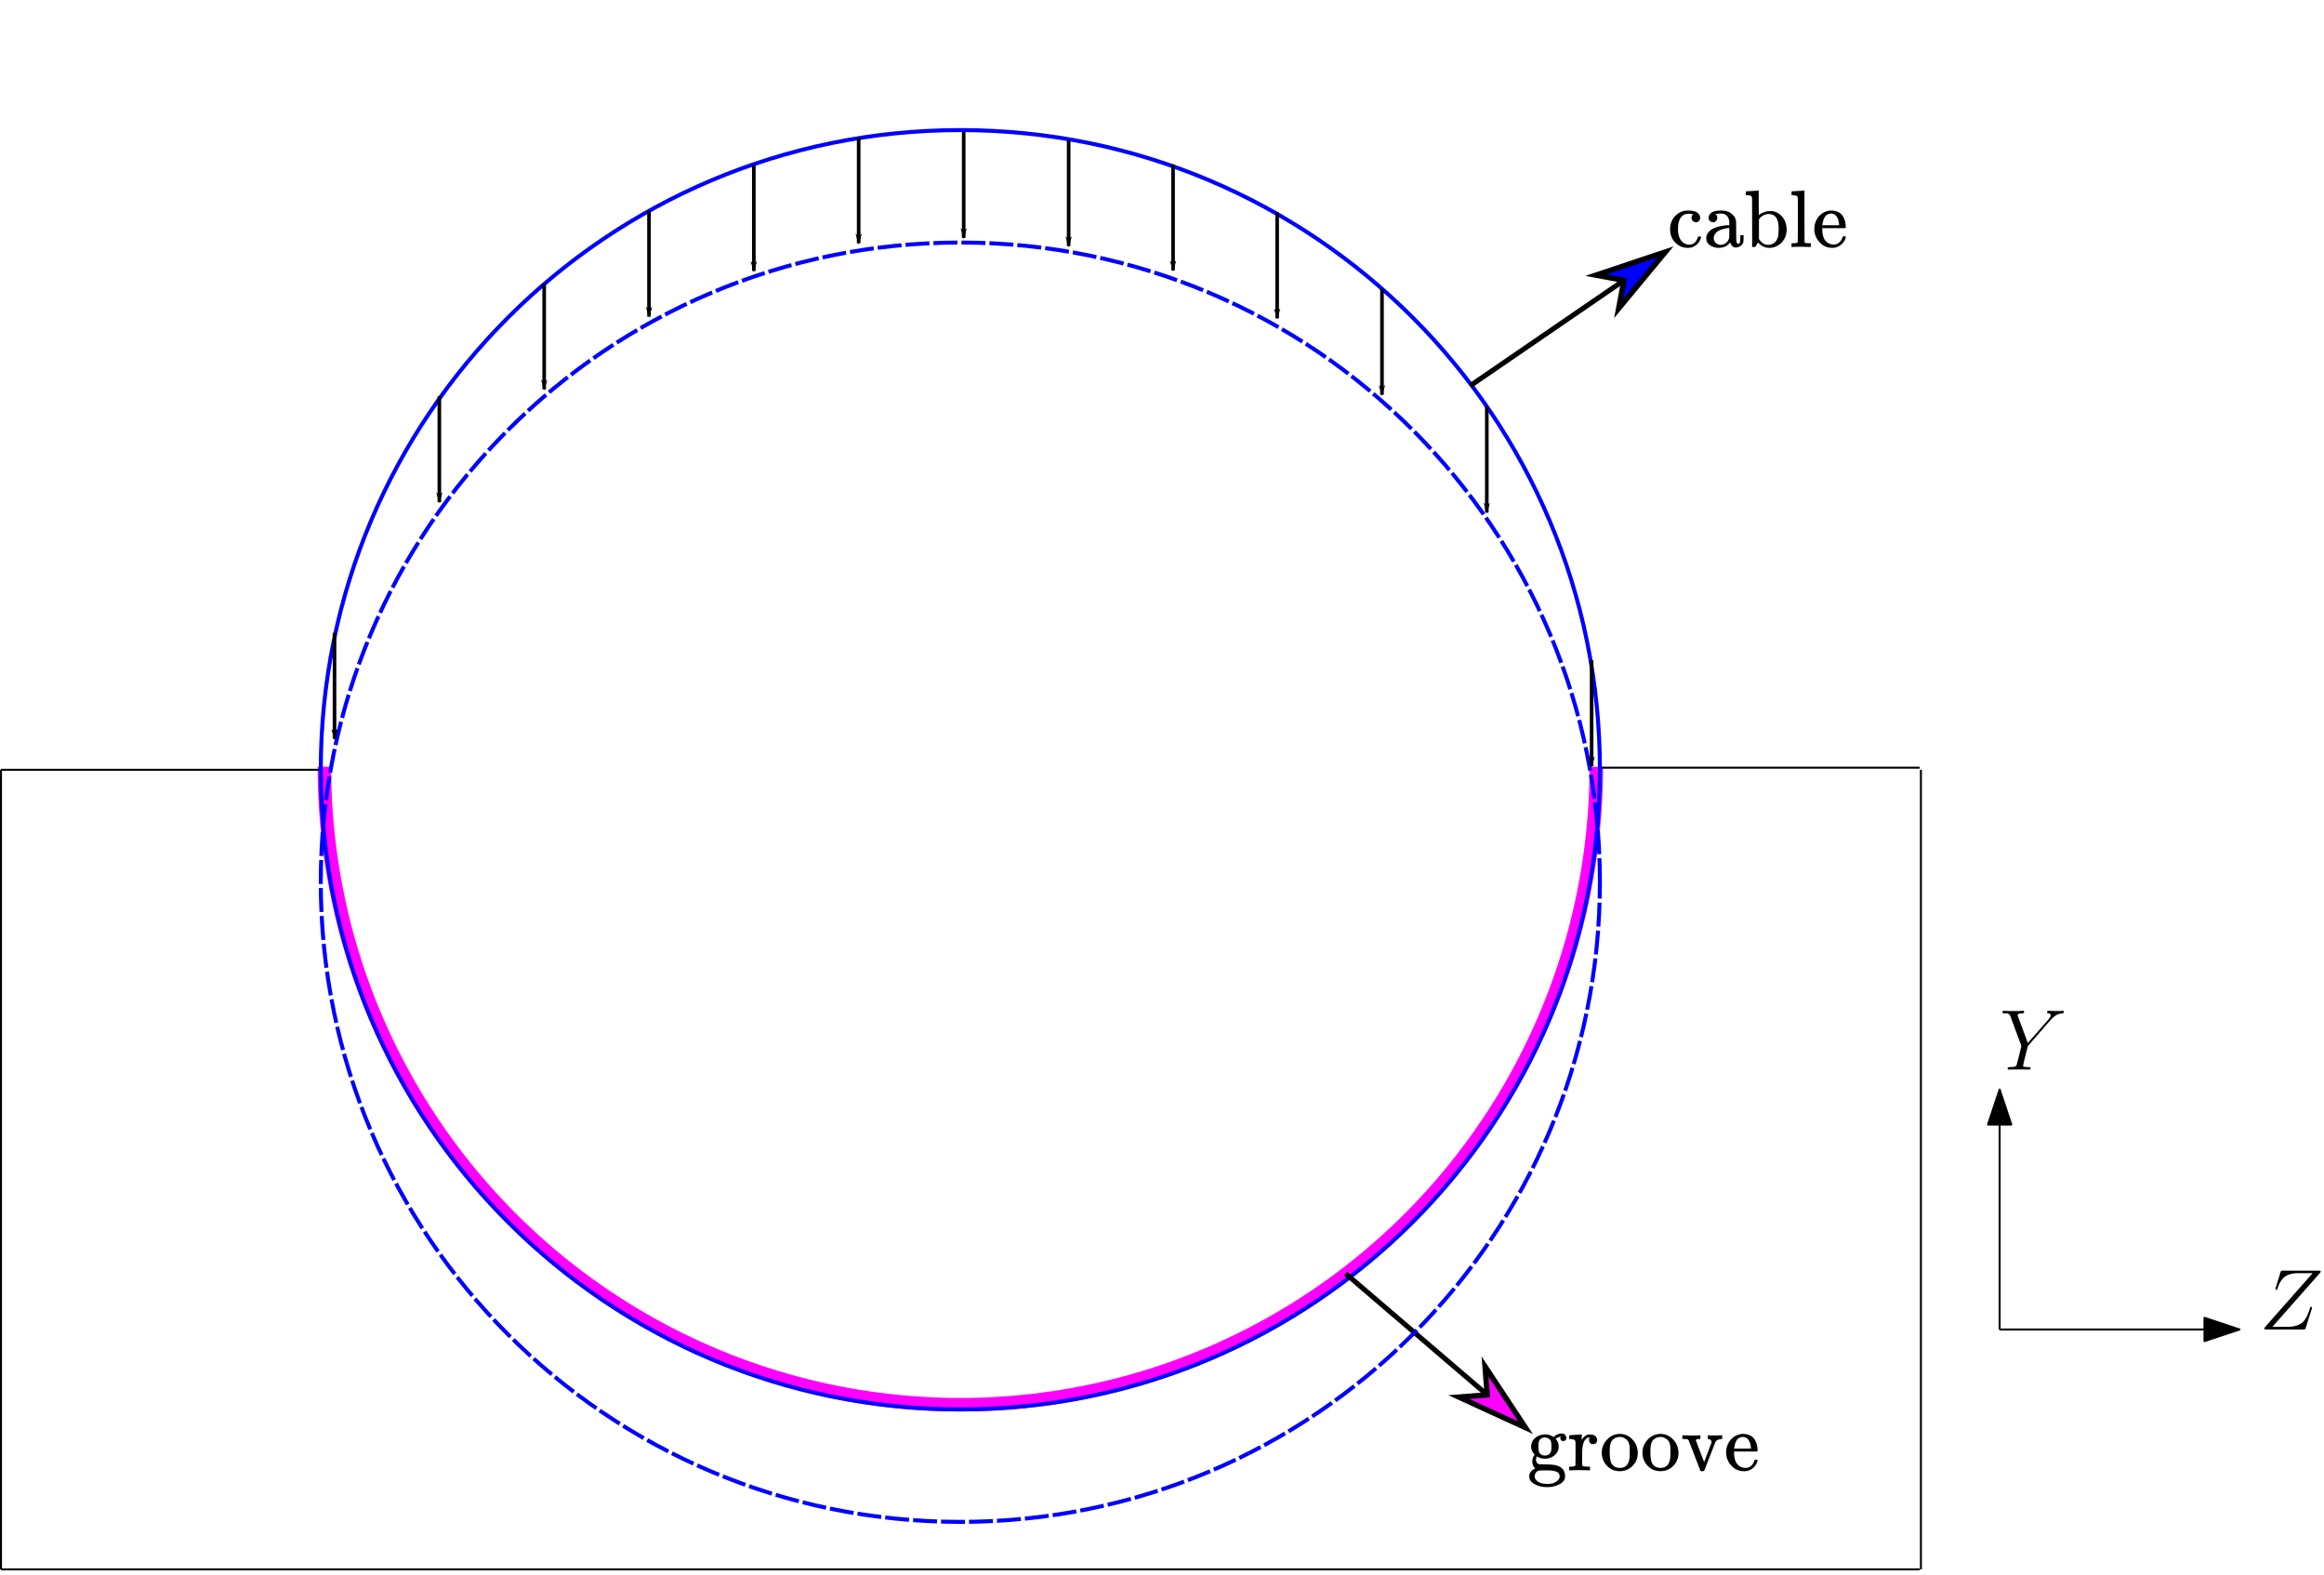 <?xml version="1.0" encoding="UTF-8" standalone="no"?>
<!-- Created with Inkscape (http://www.inkscape.org/) -->

<svg
   xmlns:dc="http://purl.org/dc/elements/1.1/"
   xmlns:cc="http://creativecommons.org/ns#"
   xmlns:rdf="http://www.w3.org/1999/02/22-rdf-syntax-ns#"
   xmlns:svg="http://www.w3.org/2000/svg"
   xmlns="http://www.w3.org/2000/svg"
   xmlns:sodipodi="http://sodipodi.sourceforge.net/DTD/sodipodi-0.dtd"
   xmlns:inkscape="http://www.inkscape.org/namespaces/inkscape"
   version="1.1"
   id="svg2"
   xml:space="preserve"
   width="620"
   height="420"
   viewBox="0 0 620 420"
   sodipodi:docname="abrasion_effect.svg"
   inkscape:version="0.92.4 (5da689c313, 2019-01-14)"><defs
     id="defs6"><marker
       inkscape:stockid="Arrow1Lend"
       orient="auto"
       refY="0.0"
       refX="0.0"
       id="Arrow1Lend"
       style="overflow:visible;"
       inkscape:isstock="true"><path
         id="path1137"
         d="M 0.0,0.0 L 5.0,-5.0 L -12.5,0.0 L 5.0,5.0 L 0.0,0.0 z "
         style="fill-rule:evenodd;stroke:#000000;stroke-width:1pt;stroke-opacity:1;fill:#000000;fill-opacity:1"
         transform="scale(0.8) rotate(180) translate(12.5,0)" /></marker><clipPath
       clipPathUnits="userSpaceOnUse"
       id="clipPath26"><path
         d="M 0,3 V 1620 H 5 V 3 Z"
         id="path24"
         inkscape:connector-curvature="0" /></clipPath><clipPath
       clipPathUnits="userSpaceOnUse"
       id="clipPath36"><path
         d="M 0,3 V 20 H 3845 V 3 Z"
         id="path34"
         inkscape:connector-curvature="0" /></clipPath><clipPath
       clipPathUnits="userSpaceOnUse"
       id="clipPath138"><path
         d="m 3840,3 v 1617 h 10 V 3 Z"
         id="path136"
         inkscape:connector-curvature="0" /></clipPath><marker
       inkscape:stockid="Arrow1Lend"
       orient="auto"
       refY="0"
       refX="0"
       id="Arrow1Lend-3"
       style="overflow:visible"
       inkscape:isstock="true"><path
         inkscape:connector-curvature="0"
         id="path1137-7"
         d="M 0,0 5,-5 -12.5,0 5,5 Z"
         style="fill:#000000;fill-opacity:1;fill-rule:evenodd;stroke:#000000;stroke-width:1pt;stroke-opacity:1"
         transform="matrix(-0.8,0,0,-0.8,-10,0)" /></marker><marker
       inkscape:stockid="Arrow1Lend"
       orient="auto"
       refY="0"
       refX="0"
       id="Arrow1Lend-3-1"
       style="overflow:visible"
       inkscape:isstock="true"><path
         inkscape:connector-curvature="0"
         id="path1137-7-7"
         d="M 0,0 5,-5 -12.5,0 5,5 Z"
         style="fill:#000000;fill-opacity:1;fill-rule:evenodd;stroke:#000000;stroke-width:1pt;stroke-opacity:1"
         transform="matrix(-0.8,0,0,-0.8,-10,0)" /></marker><marker
       inkscape:stockid="Arrow1Lend"
       orient="auto"
       refY="0"
       refX="0"
       id="Arrow1Lend-3-1-8"
       style="overflow:visible"
       inkscape:isstock="true"><path
         inkscape:connector-curvature="0"
         id="path1137-7-7-7"
         d="M 0,0 5,-5 -12.5,0 5,5 Z"
         style="fill:#000000;fill-opacity:1;fill-rule:evenodd;stroke:#000000;stroke-width:1pt;stroke-opacity:1"
         transform="matrix(-0.8,0,0,-0.8,-10,0)" /></marker><marker
       inkscape:stockid="Arrow1Lend"
       orient="auto"
       refY="0"
       refX="0"
       id="Arrow1Lend-3-1-8-2"
       style="overflow:visible"
       inkscape:isstock="true"><path
         inkscape:connector-curvature="0"
         id="path1137-7-7-7-0"
         d="M 0,0 5,-5 -12.5,0 5,5 Z"
         style="fill:#000000;fill-opacity:1;fill-rule:evenodd;stroke:#000000;stroke-width:1pt;stroke-opacity:1"
         transform="matrix(-0.8,0,0,-0.8,-10,0)" /></marker><marker
       inkscape:stockid="Arrow1Lend"
       orient="auto"
       refY="0"
       refX="0"
       id="Arrow1Lend-3-1-8-2-4"
       style="overflow:visible"
       inkscape:isstock="true"><path
         inkscape:connector-curvature="0"
         id="path1137-7-7-7-0-6"
         d="M 0,0 5,-5 -12.5,0 5,5 Z"
         style="fill:#000000;fill-opacity:1;fill-rule:evenodd;stroke:#000000;stroke-width:1pt;stroke-opacity:1"
         transform="matrix(-0.8,0,0,-0.8,-10,0)" /></marker><marker
       inkscape:stockid="Arrow1Lend"
       orient="auto"
       refY="0"
       refX="0"
       id="Arrow1Lend-3-1-8-2-4-1"
       style="overflow:visible"
       inkscape:isstock="true"><path
         inkscape:connector-curvature="0"
         id="path1137-7-7-7-0-6-6"
         d="M 0,0 5,-5 -12.5,0 5,5 Z"
         style="fill:#000000;fill-opacity:1;fill-rule:evenodd;stroke:#000000;stroke-width:1pt;stroke-opacity:1"
         transform="matrix(-0.8,0,0,-0.8,-10,0)" /></marker><marker
       inkscape:stockid="Arrow1Lend"
       orient="auto"
       refY="0"
       refX="0"
       id="Arrow1Lend-3-1-8-2-4-1-2"
       style="overflow:visible"
       inkscape:isstock="true"><path
         inkscape:connector-curvature="0"
         id="path1137-7-7-7-0-6-6-5"
         d="M 0,0 5,-5 -12.5,0 5,5 Z"
         style="fill:#000000;fill-opacity:1;fill-rule:evenodd;stroke:#000000;stroke-width:1pt;stroke-opacity:1"
         transform="matrix(-0.8,0,0,-0.8,-10,0)" /></marker><marker
       inkscape:stockid="Arrow1Lend"
       orient="auto"
       refY="0"
       refX="0"
       id="Arrow1Lend-3-7"
       style="overflow:visible"
       inkscape:isstock="true"><path
         inkscape:connector-curvature="0"
         id="path1137-7-79"
         d="M 0,0 5,-5 -12.5,0 5,5 Z"
         style="fill:#000000;fill-opacity:1;fill-rule:evenodd;stroke:#000000;stroke-width:1pt;stroke-opacity:1"
         transform="matrix(-0.8,0,0,-0.8,-10,0)" /></marker><marker
       inkscape:stockid="Arrow1Lend"
       orient="auto"
       refY="0"
       refX="0"
       id="Arrow1Lend-3-7-7"
       style="overflow:visible"
       inkscape:isstock="true"><path
         inkscape:connector-curvature="0"
         id="path1137-7-79-1"
         d="M 0,0 5,-5 -12.5,0 5,5 Z"
         style="fill:#000000;fill-opacity:1;fill-rule:evenodd;stroke:#000000;stroke-width:1pt;stroke-opacity:1"
         transform="matrix(-0.8,0,0,-0.8,-10,0)" /></marker><marker
       inkscape:stockid="Arrow1Lend"
       orient="auto"
       refY="0"
       refX="0"
       id="Arrow1Lend-3-7-7-3"
       style="overflow:visible"
       inkscape:isstock="true"><path
         inkscape:connector-curvature="0"
         id="path1137-7-79-1-9"
         d="M 0,0 5,-5 -12.5,0 5,5 Z"
         style="fill:#000000;fill-opacity:1;fill-rule:evenodd;stroke:#000000;stroke-width:1pt;stroke-opacity:1"
         transform="matrix(-0.8,0,0,-0.8,-10,0)" /></marker><marker
       inkscape:stockid="Arrow1Lend"
       orient="auto"
       refY="0"
       refX="0"
       id="Arrow1Lend-3-7-7-3-9"
       style="overflow:visible"
       inkscape:isstock="true"><path
         inkscape:connector-curvature="0"
         id="path1137-7-79-1-9-1"
         d="M 0,0 5,-5 -12.5,0 5,5 Z"
         style="fill:#000000;fill-opacity:1;fill-rule:evenodd;stroke:#000000;stroke-width:1pt;stroke-opacity:1"
         transform="matrix(-0.8,0,0,-0.8,-10,0)" /></marker><marker
       inkscape:stockid="Arrow1Lend"
       orient="auto"
       refY="0"
       refX="0"
       id="Arrow1Lend-3-7-7-3-9-5"
       style="overflow:visible"
       inkscape:isstock="true"><path
         inkscape:connector-curvature="0"
         id="path1137-7-79-1-9-1-3"
         d="M 0,0 5,-5 -12.5,0 5,5 Z"
         style="fill:#000000;fill-opacity:1;fill-rule:evenodd;stroke:#000000;stroke-width:1pt;stroke-opacity:1"
         transform="matrix(-0.8,0,0,-0.8,-10,0)" /></marker></defs><sodipodi:namedview
     pagecolor="#ffffff"
     bordercolor="#666666"
     borderopacity="1"
     objecttolerance="10"
     gridtolerance="10"
     guidetolerance="10"
     inkscape:pageopacity="0"
     inkscape:pageshadow="2"
     inkscape:window-width="2560"
     inkscape:window-height="1377"
     id="namedview4"
     showgrid="false"
     inkscape:zoom="1.5893067"
     inkscape:cx="336.16447"
     inkscape:cy="232.42004"
     inkscape:window-x="1912"
     inkscape:window-y="-8"
     inkscape:window-maximized="1"
     inkscape:current-layer="g12" /><g
     id="g10"
     inkscape:groupmode="layer"
     inkscape:label="ink_ext_XXXXXX"
     transform="matrix(1.333,0,0,-1.333,0,420)"><g
       id="g12"
       transform="scale(0.1)"><path
         d="m 3194.73,1616.48 c 0,-456.05 -242.58,-877.5 -636.37,-1105.5 -393.79,-228.05 -878.95,-228.05 -1272.73,0 -393.79,228 -636.368,649.45 -636.368,1105.5"
         style="fill:none;stroke:#ff00ff;stroke-width:26.993;stroke-linecap:butt;stroke-linejoin:miter;stroke-miterlimit:4;stroke-dasharray:none;stroke-opacity:1"
         id="path14"
         inkscape:connector-curvature="0" /><path
         d="m 3201.99,1610.47 c 0,-706.919 -573.08,-1280.001 -1280,-1280.001 -706.91,0 -1280.002,573.082 -1280.002,1280.001"
         style="fill:none;stroke:#000000;stroke-width:4;stroke-linecap:butt;stroke-linejoin:round;stroke-miterlimit:10;stroke-dasharray:none;stroke-opacity:1"
         id="path16"
         inkscape:connector-curvature="0" /><path
         d="m 3201.99,1614.65 h 640"
         style="fill:none;stroke:#000000;stroke-width:4;stroke-linecap:butt;stroke-linejoin:round;stroke-miterlimit:10;stroke-dasharray:none;stroke-opacity:1"
         id="path18"
         inkscape:connector-curvature="0" /><g
         id="g20"><g
           id="g22"
           clip-path="url(#clipPath26)"><path
             d="M 1.988,1610.47 V 10.469"
             style="fill:none;stroke:#000000;stroke-width:4;stroke-linecap:butt;stroke-linejoin:round;stroke-miterlimit:10;stroke-dasharray:none;stroke-opacity:1"
             id="path28"
             inkscape:connector-curvature="0" /></g></g><g
         id="g30"><g
           id="g32"
           clip-path="url(#clipPath36)"><path
             d="m 1.988,10.469 c 1344.032,0 1728.012,0 2160.002,0 431.99,0 911.99,0 1680,0"
             style="fill:none;stroke:#000000;stroke-width:4;stroke-linecap:butt;stroke-linejoin:round;stroke-miterlimit:10;stroke-dasharray:none;stroke-opacity:1"
             id="path38"
             inkscape:connector-curvature="0" /></g></g><path
         d="M 641.988,1610.47 H 1.988"
         style="fill:none;stroke:#000000;stroke-width:4;stroke-linecap:butt;stroke-linejoin:round;stroke-miterlimit:10;stroke-dasharray:none;stroke-opacity:1"
         id="path76"
         inkscape:connector-curvature="0" /><path
         d="m 3201.99,1610.47 c 0,706.95 -573.08,1280 -1280,1280 -706.91,0 -1280.002,-573.05 -1280.002,-1280 0,-706.919 573.092,-1280.001 1280.002,-1280.001 706.92,0 1280,573.082 1280,1280.001"
         style="fill:none;stroke:#0000ff;stroke-width:8;stroke-linecap:butt;stroke-linejoin:round;stroke-miterlimit:10;stroke-dasharray:none;stroke-opacity:1"
         id="path78"
         inkscape:connector-curvature="0" /><path
         d="m 1925.74,42.07 c 133.36,27.5 262.66,71.95 384.81,132.192"
         style="fill:none;stroke:#ffffff;stroke-width:8;stroke-linecap:butt;stroke-linejoin:round;stroke-miterlimit:10;stroke-dasharray:none;stroke-opacity:1"
         id="path104"
         inkscape:connector-curvature="0" /><path
         d="m 1922.03,42.031 c -133.36,27.5 -262.65,71.949 -384.8,132.188"
         style="fill:none;stroke:#ffffff;stroke-width:8;stroke-linecap:butt;stroke-linejoin:round;stroke-miterlimit:10;stroke-dasharray:none;stroke-opacity:1"
         id="path106"
         inkscape:connector-curvature="0" /><path
         d="m 1914.61,34.262 h 14.879 V 49.77 H 1914.61 Z"
         style="fill:#ffffff;fill-opacity:1;fill-rule:evenodd;stroke:none"
         id="path114"
         inkscape:connector-curvature="0" /><path
         d="m 4001.99,490.469 h 480"
         style="fill:none;stroke:#000000;stroke-width:4;stroke-linecap:butt;stroke-linejoin:round;stroke-miterlimit:10;stroke-dasharray:none;stroke-opacity:1"
         id="path116"
         inkscape:connector-curvature="0" /><path
         d="m 4481.99,490.469 -70,23.32 v -46.598 z"
         style="fill:#000000;fill-opacity:1;fill-rule:evenodd;stroke:none"
         id="path118"
         inkscape:connector-curvature="0" /><path
         d="m 4481.99,490.469 -70,23.32 v -46.598 z"
         style="fill:none;stroke:#000000;stroke-width:4;stroke-linecap:butt;stroke-linejoin:round;stroke-miterlimit:10;stroke-dasharray:none;stroke-opacity:1"
         id="path120"
         inkscape:connector-curvature="0" /><path
         d="m 4001.99,490.469 v 480"
         style="fill:none;stroke:#000000;stroke-width:4;stroke-linecap:butt;stroke-linejoin:round;stroke-miterlimit:10;stroke-dasharray:none;stroke-opacity:1"
         id="path122"
         inkscape:connector-curvature="0" /><path
         d="m 4001.99,970.469 -23.32,-70 h 46.64 z"
         style="fill:#000000;fill-opacity:1;fill-rule:evenodd;stroke:none"
         id="path124"
         inkscape:connector-curvature="0" /><path
         d="m 4001.99,970.469 -23.32,-70 h 46.64 z"
         style="fill:none;stroke:#000000;stroke-width:4;stroke-linecap:butt;stroke-linejoin:round;stroke-miterlimit:10;stroke-dasharray:none;stroke-opacity:1"
         id="path126"
         inkscape:connector-curvature="0" /><path
         d="m 4642.46,602.809 c 1.09,1.101 2.03,2.191 2.03,3.91 0,1.25 -0.31,1.402 -4.22,1.402 h -71.09 c -3.91,0 -4.06,-0.152 -5.16,-3.281 l -9.53,-31.09 c -0.47,-1.719 -0.47,-2.031 -0.47,-2.34 0,-0.629 0.47,-1.719 1.72,-1.719 1.41,0 1.72,0.618 2.35,2.969 6.4,18.59 14.84,30.461 42.03,30.461 h 28.28 L 4534.02,496.25 c -1.56,-1.879 -2.18,-2.5 -2.18,-4.379 0,-1.402 0.78,-1.402 4.06,-1.402 h 73.59 c 3.91,0 4.06,0.152 5.16,3.281 l 12.03,37.969 c 0.16,0.621 0.47,1.871 0.47,2.5 0,0.781 -0.63,1.722 -1.72,1.722 -1.41,0 -1.56,-0.16 -2.81,-4.531 -7.35,-22.191 -14.85,-35.629 -44.85,-35.629 h -29.84 z"
         style="fill:#000000;fill-opacity:1;fill-rule:nonzero;stroke:none"
         id="path128"
         inkscape:connector-curvature="0" /><path
         d="m 4103.24,1108.91 3.91,4.06 c 7.65,7.65 14.06,9.53 20,10.15 1.87,0.16 3.44,0.32 3.44,3.29 0,1.71 -1.72,1.71 -2.04,1.71 -2.03,0 -4.37,-0.46 -6.4,-0.46 h -7.03 c -5,0 -10.32,0.46 -15.16,0.46 -1.25,0 -3.12,0 -3.12,-3.28 0,-1.56 1.71,-1.72 2.34,-1.72 5.16,-0.31 5.16,-2.96 5.16,-4.06 0,-1.87 -1.41,-4.37 -4.85,-8.44 l -41.09,-46.87 -19.38,52.34 c -1.09,2.35 -1.09,2.66 -1.09,2.97 0,3.75 7.19,4.06 9.22,4.06 2.03,0 3.9,0 3.9,3.13 0,1.87 -1.56,1.87 -2.5,1.87 -2.96,0 -6.4,-0.46 -9.37,-0.46 h -19.06 c -3.13,0 -6.41,0.46 -9.38,0.46 -1.25,0 -3.12,0 -3.12,-3.28 0,-1.72 1.56,-1.72 4.22,-1.72 8.43,0 10,-1.56 11.56,-5.62 l 21.25,-57.34 c 0.15,-0.47 0.78,-2.35 0.78,-2.82 0,-0.62 -8.44,-34.53 -9.06,-36.25 -1.25,-4.53 -2.97,-5.47 -14.07,-5.62 -2.96,0 -4.37,0 -4.37,-3.28 0,-1.72 2.03,-1.72 2.5,-1.72 3.12,0 6.72,0.31 10,0.31 h 20.31 c 3.13,0 6.72,-0.31 9.85,-0.31 1.09,0 3.28,0 3.28,3.12 0,1.88 -1.25,1.88 -4.22,1.88 -10.63,0 -10.63,1.25 -10.63,3.12 0,1.25 1.41,6.72 2.19,10.16 l 6.25,24.84 c 0.94,3.6 0.94,3.91 2.5,5.63 z"
         style="fill:#000000;fill-opacity:1;fill-rule:nonzero;stroke:none"
         id="path130"
         inkscape:connector-curvature="0" /><g
         id="g132"><g
           id="g134"
           clip-path="url(#clipPath138)"><path
             d="M 3844.45,1610.47 V 10.469"
             style="fill:none;stroke:#000000;stroke-width:4;stroke-linecap:butt;stroke-linejoin:round;stroke-miterlimit:10;stroke-dasharray:none;stroke-opacity:1"
             id="path140"
             inkscape:connector-curvature="0" /></g></g><path
         d="m 1928.2,42.07 c 133.36,27.5 262.66,71.95 384.81,132.192"
         style="fill:none;stroke:#ffffff;stroke-width:8;stroke-linecap:butt;stroke-linejoin:round;stroke-miterlimit:10;stroke-dasharray:none;stroke-opacity:1"
         id="path218"
         inkscape:connector-curvature="0" /><path
         d="m 1924.49,42.031 c -133.36,27.5 -262.65,71.949 -384.8,132.188"
         style="fill:none;stroke:#ffffff;stroke-width:8;stroke-linecap:butt;stroke-linejoin:round;stroke-miterlimit:10;stroke-dasharray:none;stroke-opacity:1"
         id="path220"
         inkscape:connector-curvature="0" /><path
         d="m 1917.03,34.262 h 14.918 v 15.508 h -14.918 z"
         style="fill:#ffffff;fill-opacity:1;fill-rule:evenodd;stroke:none"
         id="path230"
         inkscape:connector-curvature="0" /><path
         d="M 2693.13,602.23 C 3052.97,294.102 3052.97,294.102 3052.97,294.102"
         style="fill:#ff00ff;fill-opacity:1;fill-rule:nonzero;stroke:none"
         id="path232"
         inkscape:connector-curvature="0" /><path
         d="M 2693.13,602.23 C 3052.97,294.102 3052.97,294.102 3052.97,294.102"
         style="fill:none;stroke:#000000;stroke-width:10.071;stroke-linecap:butt;stroke-linejoin:miter;stroke-miterlimit:4;stroke-dasharray:none;stroke-opacity:1"
         id="path234"
         inkscape:connector-curvature="0" /><path
         d="m 2976.48,359.609 -56.79,-4.41 133.28,-61.097 -80.9,122.308 z"
         style="fill:#ff00ff;fill-opacity:1;fill-rule:evenodd;stroke:none"
         id="path236"
         inkscape:connector-curvature="0" /><path
         d="m 2976.48,359.609 -56.79,-4.41 133.28,-61.097 -80.9,122.308 z"
         style="fill:none;stroke:#000000;stroke-width:10.742;stroke-linecap:butt;stroke-linejoin:miter;stroke-miterlimit:4;stroke-dasharray:none;stroke-opacity:1"
         id="path238"
         inkscape:connector-curvature="0" /><path
         d="m 2942.38,2378.83 c 390.75,267.85 390.75,267.85 390.75,267.85"
         style="fill:#0000ff;fill-opacity:1;fill-rule:nonzero;stroke:none"
         id="path240"
         inkscape:connector-curvature="0" /><path
         d="m 2942.38,2378.83 c 390.75,267.85 390.75,267.85 390.75,267.85"
         style="fill:none;stroke:#000000;stroke-width:10.071;stroke-linecap:butt;stroke-linejoin:miter;stroke-miterlimit:4;stroke-dasharray:none;stroke-opacity:1"
         id="path242"
         inkscape:connector-curvature="0" /><path
         d="m 3250.04,2589.73 -10.43,-56.02 93.52,112.97 -139.07,-46.48 z"
         style="fill:#0000ff;fill-opacity:1;fill-rule:evenodd;stroke:none"
         id="path244"
         inkscape:connector-curvature="0" /><path
         d="m 3250.04,2589.73 -10.43,-56.02 93.52,112.97 -139.07,-46.48 z"
         style="fill:none;stroke:#000000;stroke-width:10.742;stroke-linecap:butt;stroke-linejoin:miter;stroke-miterlimit:4;stroke-dasharray:none;stroke-opacity:1"
         id="path246"
         inkscape:connector-curvature="0" /><path
         d="m 3109.38,275.16 c 4.76,4.762 10.19,7.18 16.28,7.18 3.25,0 5.59,-1.051 7,-3.121 1.4,-2.028 2.14,-4.098 2.14,-6.168 0,-1.531 -0.5,-2.891 -1.48,-4.071 -0.98,-1.21 -2.46,-1.789 -4.41,-1.789 -3.56,0 -5.59,1.598 -6.02,4.879 -0.19,1.52 -0.04,2.66 0.51,3.399 0,0.121 0.04,0.269 0.15,0.511 v 0.149 c -3.04,-0.309 -5.93,-1.52 -8.63,-3.59 -0.86,-0.551 -1.33,-0.898 -1.33,-1.129 0,-0.121 0.24,-0.39 0.67,-0.82 0.43,-0.43 0.94,-1.059 1.48,-1.961 0.55,-0.859 1.14,-1.828 1.8,-2.93 0.62,-1.09 1.13,-2.5 1.44,-4.219 0.32,-1.75 0.55,-3.55 0.67,-5.39 0,-6.719 -2.66,-12.418 -8.01,-17.11 -5.31,-4.64 -11.87,-7.031 -19.69,-7.14 -5.43,0 -10.82,1.519 -16.13,4.57 -1.21,-1.961 -1.8,-4.031 -1.8,-6.211 0,-3.789 1.41,-6.609 4.22,-8.48 0.98,-0.629 1.92,-0.981 2.78,-0.981 0.89,0 4.8,-0.117 11.75,-0.308 9.11,-0.121 14.96,-0.43 17.58,-0.981 6.64,-0.969 11.84,-3.199 15.63,-6.679 4.25,-4.25 6.36,-9.571 6.36,-15.969 0,-7.27 -4.21,-12.852 -12.69,-16.762 -6.52,-3.398 -14.22,-5.078 -23.13,-5.078 -9.02,0 -16.79,1.68 -23.32,5.078 -8.47,3.793 -12.69,9.223 -12.69,16.293 0,3.898 1.13,7.148 3.4,9.758 2.3,2.621 4.57,4.422 6.87,5.39 l 1.8,0.981 c -3.95,3.359 -5.9,7.891 -5.9,13.668 0,5.121 1.6,9.73 4.73,13.832 -4.77,4.809 -7.15,10.16 -7.15,16.129 0,6.84 2.69,12.621 8.12,17.269 5.43,4.692 12.03,7.071 19.73,7.192 5.55,0 10.7,-1.41 15.47,-4.262 z m -4.89,-10.75 c -0.54,3.051 -1.95,5.43 -4.26,7.149 -2.26,1.761 -5.07,2.66 -8.43,2.781 -3.17,0 -5.9,-0.86 -8.17,-2.578 -2.26,-1.762 -3.67,-4.223 -4.22,-7.352 -0.35,-1.828 -0.5,-4.609 -0.5,-8.32 0,-4.758 0.39,-8.32 1.13,-10.578 0.78,-2.274 2.42,-4.18 4.88,-5.711 1.88,-1.09 4.18,-1.641 7.03,-1.641 2.39,0 4.46,0.391 6.18,1.18 1.75,0.742 3,1.711 3.75,2.93 0.78,1.171 1.36,2.261 1.79,3.242 0.43,0.968 0.71,1.789 0.82,2.457 0.31,1.722 0.47,4.453 0.47,8.121 0,3.711 -0.16,6.492 -0.47,8.32 z m 16.96,-68.078 c 0,2.688 -0.79,4.918 -2.31,6.68 -1.52,1.718 -3.75,2.968 -6.68,3.75 -2.93,0.738 -5.58,1.25 -7.97,1.437 -2.38,0.242 -5.31,0.321 -8.79,0.321 h -4.41 c -7.27,0 -11.6,-0.321 -13.05,-0.981 -2.15,-0.98 -3.83,-2.5 -5.04,-4.527 -1.17,-2.071 -1.83,-4.262 -1.95,-6.532 0,-1.089 0.31,-2.339 0.98,-3.75 0.66,-1.398 1.79,-3.039 3.43,-4.878 1.61,-1.832 4.22,-3.364 7.82,-4.571 3.59,-1.211 7.93,-1.832 13.04,-1.949 7.46,0 13.52,1.52 18.05,4.566 4.57,3.051 6.88,6.524 6.88,10.434 z"
         style="fill:#000000;fill-opacity:1;fill-rule:nonzero;stroke:none"
         id="path248"
         inkscape:connector-curvature="0" /><path
         d="m 3143.09,216.02 h 2.3 c 4.22,0 6.76,0.781 7.66,2.3 v 1.289 c 0,0.981 0,2.231 0,3.75 0,1.52 0.04,3.2 0.15,5.039 0.12,1.832 0.12,3.981 0,6.372 -0.11,2.378 -0.11,4.64 0,6.832 0,3.359 0,6.949 0,10.738 0,3.832 0,7.031 0,9.609 l -0.15,3.75 c -0.35,2.071 -1.1,3.442 -2.31,4.071 -1.17,0.66 -3.63,1.171 -7.3,1.48 h -2.93 V 275 c 0,2.5 0.08,3.75 0.31,3.75 l 1.64,0.16 c 1.06,0.11 2.58,0.231 4.53,0.309 1.96,0.121 3.91,0.23 5.86,0.351 1.76,0.078 3.67,0.2 5.7,0.309 2.08,0.121 3.68,0.281 4.73,0.512 1.1,0.199 1.68,0.23 1.8,0.16 h 0.51 v -11.25 c 4.21,7.379 9.49,11.09 15.78,11.09 h 0.97 c 4.89,0 8.48,-1.211 10.79,-3.59 2.26,-2.391 3.39,-4.891 3.39,-7.5 0,-2.27 -0.7,-4.219 -2.11,-5.86 -1.4,-1.64 -3.47,-2.461 -6.21,-2.461 -2.69,0 -4.72,0.891 -6.01,2.61 -1.29,1.719 -1.99,3.601 -2.11,5.551 0,0.98 0.12,1.839 0.31,2.621 0.24,0.738 0.51,1.398 0.82,1.949 0.31,0.508 0.51,0.777 0.51,0.777 -0.24,0.242 -1.49,0 -3.75,-0.617 -1.76,-0.902 -3.05,-1.68 -3.91,-2.461 -5.11,-4.89 -7.65,-14.609 -7.65,-29.14 v -8.641 c 0,-1.399 0,-2.891 0,-4.41 0,-1.52 0,-2.93 0,-4.219 0,-1.328 0.04,-2.418 0.15,-3.281 0.12,-0.86 0.12,-1.68 0,-2.418 v -0.821 c 0.12,-0.242 0.28,-0.429 0.47,-0.671 0.24,-0.188 0.51,-0.387 0.82,-0.469 0.31,-0.11 0.59,-0.27 0.82,-0.5 0.24,-0.199 0.59,-0.32 1.13,-0.32 0.55,0 0.94,-0.071 1.14,-0.149 0.23,-0.121 0.7,-0.199 1.48,-0.199 0.74,0 1.25,0 1.45,0 0.23,0 0.78,-0.043 1.64,-0.152 0.86,-0.079 1.4,-0.079 1.64,0 h 5.04 v -7.5 h -1.45 c -1.95,0.351 -8.86,0.5 -20.7,0.5 -11.17,0 -17.27,-0.149 -18.24,-0.5 h -1.29 v 7.5 z"
         style="fill:#000000;fill-opacity:1;fill-rule:nonzero;stroke:none"
         id="path250"
         inkscape:connector-curvature="0" /><path
         d="m 3205.66,243.398 c 0,10.313 3.52,19.223 10.59,26.723 7.03,7.5 15.59,11.289 25.55,11.399 9.8,0 18.2,-3.711 25.27,-11.09 7.07,-7.379 10.63,-16.328 10.74,-26.879 0,-10.313 -3.47,-18.981 -10.43,-26.051 -6.95,-7.07 -15.47,-10.59 -25.58,-10.59 -10.51,0 -19.14,3.641 -25.9,10.899 -6.72,7.273 -10.16,15.82 -10.24,25.589 z m 36.14,-29.957 c 13.28,0 19.88,8.829 19.88,26.52 v 9.301 c 0,2.379 -0.04,4.449 -0.16,6.168 -0.11,1.761 -0.47,3.832 -1.13,6.211 -0.66,2.379 -1.52,4.339 -2.62,5.859 -1.09,1.52 -2.77,3.051 -5.04,4.57 -2.3,1.52 -4.96,2.621 -8,3.239 -0.51,0.121 -1.41,0.16 -2.58,0.16 -3.28,0 -6.37,-0.629 -9.3,-1.949 -4.65,-2.391 -7.69,-5.711 -9.1,-9.93 -1.45,-4.219 -2.15,-9.219 -2.15,-15 v -3.238 c 0,-10.43 1.06,-17.77 3.13,-21.993 3.47,-6.64 9.14,-9.918 17.07,-9.918 z"
         style="fill:#000000;fill-opacity:1;fill-rule:nonzero;stroke:none"
         id="path252"
         inkscape:connector-curvature="0" /><path
         d="m 3287.11,243.398 c 0,10.313 3.52,19.223 10.59,26.723 7.07,7.5 15.58,11.289 25.58,11.399 9.77,0 18.17,-3.711 25.24,-11.09 7.07,-7.379 10.62,-16.328 10.74,-26.879 0,-10.313 -3.48,-18.981 -10.43,-26.051 -6.95,-7.07 -15.47,-10.59 -25.55,-10.59 -10.55,0 -19.18,3.641 -25.94,10.899 -6.71,7.273 -10.11,15.82 -10.23,25.589 z m 36.17,-29.957 c 13.24,0 19.85,8.829 19.85,26.52 v 9.301 c 0,2.379 -0.04,4.449 -0.16,6.168 -0.12,1.761 -0.47,3.832 -1.13,6.211 -0.67,2.379 -1.53,4.339 -2.62,5.859 -1.09,1.52 -2.77,3.051 -5.04,4.57 -2.27,1.52 -4.96,2.621 -7.97,3.239 -0.55,0.121 -1.44,0.16 -2.62,0.16 -3.24,0 -6.36,-0.629 -9.29,-1.949 -4.65,-2.391 -7.7,-5.711 -9.1,-9.93 -1.41,-4.219 -2.15,-9.219 -2.15,-15 v -3.238 c 0,-10.43 1.05,-17.77 3.12,-21.993 3.48,-6.64 9.18,-9.918 17.11,-9.918 z"
         style="fill:#000000;fill-opacity:1;fill-rule:nonzero;stroke:none"
         id="path254"
         inkscape:connector-curvature="0" /><path
         d="m 3419.06,278.75 c 0.63,-0.23 5.2,-0.309 13.67,-0.309 6.18,0 10.59,0.079 13.21,0.309 h 0.82 v -7.5 h -1.8 c -6.29,-0.43 -10.31,-2.621 -12.07,-6.52 -0.19,-0.429 -3.87,-9.808 -10.9,-28.171 -7.07,-18.36 -10.74,-27.809 -11.09,-28.36 -0.55,-0.969 -1.88,-1.437 -4.06,-1.437 -2.07,0 -3.36,0.468 -3.91,1.437 -15.2,39.223 -22.85,59.102 -22.97,59.61 -0.55,1.531 -1.41,2.461 -2.62,2.781 -1.17,0.351 -3.32,0.539 -6.36,0.66 h -3.91 v 7.5 h 0.98 l 1.33,-0.16 c 0.85,0 1.95,0 3.24,0 1.33,0 2.73,0 4.26,0 1.52,0 2.85,-0.07 4.06,-0.149 1.17,-0.121 2.15,-0.203 2.93,-0.203 10.31,0 16.29,0.203 17.93,0.512 h 1.29 v -7.5 h -2.27 c -4.26,-0.121 -6.52,-0.941 -6.87,-2.461 0,-0.43 2.77,-7.809 8.32,-22.148 l 8.32,-21.481 14.8,38.942 v 1.289 c 0,1.519 -0.55,2.769 -1.6,3.75 -1.09,0.98 -2.07,1.558 -2.93,1.8 -0.9,0.188 -1.64,0.309 -2.31,0.309 h -0.66 v 7.5 z"
         style="fill:#000000;fill-opacity:1;fill-rule:nonzero;stroke:none"
         id="path256"
         inkscape:connector-curvature="0" /><path
         d="m 3454.57,244.059 c 0,5.941 1.09,11.371 3.24,16.293 2.19,4.878 4.89,8.828 8.17,11.878 3.24,3.04 6.75,5.309 10.58,6.829 3.79,1.531 7.39,2.351 10.74,2.461 5.75,0 10.71,-0.969 14.85,-2.93 4.1,-1.949 7.26,-4.68 9.41,-8.16 2.19,-3.481 3.71,-6.95 4.57,-10.43 0.86,-3.48 1.37,-7.301 1.49,-11.559 0,-0.742 -0.39,-1.531 -1.14,-2.269 h -45.97 v -2.461 c 0,-16.051 5.47,-25.82 16.33,-29.301 2.14,-0.66 4.53,-0.969 7.14,-0.969 4.57,0 8.48,1.719 11.72,5.188 1.88,1.84 3.32,4.141 4.42,6.84 l 1.64,3.902 c 0.31,0.359 1.17,0.508 2.58,0.508 h 0.5 c 1.84,0 2.78,-0.539 2.78,-1.641 0,-0.429 -0.16,-1.129 -0.51,-2.109 -2.07,-5.969 -5.47,-10.699 -10.27,-14.18 -4.77,-3.469 -10.12,-5.187 -16.1,-5.187 -10.35,0 -18.9,3.75 -25.74,11.207 -6.84,7.5 -10.31,16.211 -10.43,26.09 z m 49.69,9.261 c -1.21,13.91 -6.37,21.289 -15.47,22.149 h -0.35 c -0.86,0 -1.72,-0.039 -2.62,-0.16 -0.86,-0.11 -2.19,-0.539 -4.06,-1.289 -1.84,-0.782 -3.4,-1.911 -4.73,-3.43 -1.29,-1.531 -2.54,-3.75 -3.75,-6.68 -1.17,-2.93 -2.03,-6.488 -2.58,-10.75 v -1.129 h 33.56 z"
         style="fill:#000000;fill-opacity:1;fill-rule:nonzero;stroke:none"
         id="path258"
         inkscape:connector-curvature="0" /><path
         d="m 3397.19,2706.25 c 0,0 -1.17,0 -3.44,0 -2.27,0 -4.22,0.82 -5.86,2.46 -1.64,1.6 -2.5,3.67 -2.62,6.17 0,2.5 0.82,4.57 2.46,6.17 0.55,0.55 0.82,0.9 0.82,1.02 0,0.08 -0.54,0.2 -1.64,0.31 -2.81,0.43 -5.46,0.67 -7.96,0.67 -5.36,0 -9.69,-1.76 -13.05,-5.24 -5.12,-5.11 -7.66,-13.63 -7.66,-25.58 0,-8.91 1.68,-15.9 5.04,-21.02 4.45,-6.6 10.43,-9.92 17.93,-9.92 4.45,0 8.05,1.41 10.74,4.26 2.74,2.81 4.69,6.17 5.86,10.07 0.24,0.86 0.51,1.41 0.82,1.65 0.35,0.19 1.21,0.31 2.62,0.31 h 2.27 c 0.66,-0.67 0.97,-1.13 0.97,-1.45 0,-0.47 -0.19,-1.33 -0.62,-2.61 -0.43,-1.33 -1.33,-3.09 -2.62,-5.4 -1.29,-2.26 -2.89,-4.33 -4.73,-6.17 -1.83,-1.83 -4.45,-3.55 -7.81,-5.04 -3.36,-1.52 -7.11,-2.22 -11.25,-2.14 -9.33,0 -17.46,3.47 -24.41,10.43 -6.96,6.95 -10.51,15.7 -10.59,26.25 0,11.28 3.52,20.46 10.59,27.5 7.03,7.07 15.23,10.58 24.57,10.58 9.33,0 15.86,-1.44 19.57,-4.37 3.67,-2.93 5.51,-6.41 5.51,-10.43 0,-2.5 -0.9,-4.53 -2.74,-6.02 z"
         style="fill:#000000;fill-opacity:1;fill-rule:nonzero;stroke:none"
         id="path260"
         inkscape:connector-curvature="0" /><path
         d="m 3431.56,2706.25 c 0,0 -1.21,0 -3.59,0 -2.38,0 -4.42,0.82 -6.02,2.46 -1.64,1.6 -2.46,3.71 -2.46,6.33 0,3.83 1.84,7.19 5.55,10.12 3.67,2.93 10.23,4.37 19.69,4.37 7.93,0 14.33,-1.72 19.22,-5.19 4.88,-3.48 8.16,-7.62 9.8,-12.39 0.51,-1.52 0.78,-3.2 0.78,-5.04 0,-1.87 0.08,-8.08 0.2,-18.75 v -11.4 c 0,-5.2 0.27,-8.79 0.78,-10.74 0.54,-1.96 1.72,-2.93 3.44,-2.93 1.64,0 2.73,0.86 3.24,2.61 0.54,1.72 0.82,4.61 0.82,8.64 v 5.86 h 6.52 v -6.37 c -0.12,-4.34 -0.27,-6.88 -0.47,-7.66 -0.97,-3.24 -2.89,-5.82 -5.7,-7.65 -2.85,-1.84 -5.82,-2.82 -8.98,-2.93 -3.13,-0.12 -5.71,0.86 -7.66,2.93 -1.95,2.07 -3.24,4.33 -3.91,6.83 v 0.67 l -0.31,-0.47 c -0.23,-0.35 -0.51,-0.67 -0.82,-0.98 -0.31,-0.35 -0.74,-0.82 -1.29,-1.48 -0.55,-0.67 -1.21,-1.25 -1.95,-1.8 -0.78,-0.55 -1.6,-1.17 -2.46,-1.95 -0.86,-0.75 -1.84,-1.37 -2.93,-1.8 -1.1,-0.43 -2.27,-0.86 -3.6,-1.29 -1.29,-0.43 -2.69,-0.78 -4.22,-0.98 -1.52,-0.23 -3.2,-0.39 -5.03,-0.5 -6.53,0 -12.39,1.68 -17.62,5.07 -5.2,3.36 -7.81,8.09 -7.81,14.14 0,2.31 0.39,4.46 1.13,6.53 0.78,2.07 2.23,4.29 4.41,6.68 2.15,2.38 4.77,4.41 7.82,6.01 3.04,1.64 7.26,3.17 12.69,4.57 5.43,1.41 11.41,2.23 17.93,2.46 h 2.27 v 3.56 c 0,3.71 -0.32,6.41 -0.98,8.16 -2.38,7.7 -7.66,11.57 -15.78,11.57 -1.96,0 -3.79,-0.04 -5.55,-0.16 -1.72,-0.12 -3.08,-0.31 -4.06,-0.66 -0.98,-0.32 -1.41,-0.47 -1.33,-0.47 2.42,-1.64 3.59,-4.03 3.59,-7.19 0,-2.7 -0.86,-4.84 -2.61,-6.33 z m -1.79,-32.42 c 0,-3.36 1.28,-6.33 3.9,-8.95 2.58,-2.61 5.78,-3.98 9.61,-4.06 4.1,0 7.77,1.25 10.9,3.75 3.16,2.46 5.27,5.74 6.37,9.77 0.19,0.74 0.39,4.33 0.47,10.74 0,6.29 -0.04,9.45 -0.16,9.45 -0.86,0 -1.99,-0.08 -3.4,-0.16 -1.44,-0.11 -3.87,-0.62 -7.34,-1.48 -3.48,-0.86 -6.64,-1.95 -9.46,-3.24 -2.81,-1.33 -5.31,-3.32 -7.5,-6.06 -2.14,-2.69 -3.32,-5.97 -3.39,-9.76 z"
         style="fill:#000000;fill-opacity:1;fill-rule:nonzero;stroke:none"
         id="path262"
         inkscape:connector-curvature="0" /><path
         d="m 3540.66,2654.77 c -7.89,0 -15.46,3.59 -22.61,10.78 l -1.64,-2.97 c -0.2,-0.31 -0.47,-0.78 -0.82,-1.45 -0.32,-0.66 -0.63,-1.25 -0.98,-1.79 -0.31,-0.55 -0.55,-0.94 -0.63,-1.14 l -0.82,-1.48 -3.28,-0.16 h -3.24 v 48.56 c 0,32.69 -0.04,49.25 -0.16,49.68 -0.35,2.07 -1.09,3.4 -2.3,4.07 -1.17,0.66 -3.63,1.13 -7.3,1.44 h -2.93 v 3.75 c 0,2.5 0.07,3.75 0.31,3.75 l 1.64,0.16 c 1.05,0.12 2.65,0.23 4.73,0.35 2.03,0.12 4.06,0.2 6.01,0.31 1.84,0.12 3.87,0.24 6.02,0.32 2.18,0.11 3.82,0.27 4.88,0.5 1.09,0.24 1.68,0.28 1.8,0.16 h 0.5 V 2745 c 0,-16.48 0.04,-24.73 0.16,-24.73 l 0.47,0.47 c 0.35,0.31 0.82,0.71 1.48,1.13 0.67,0.43 1.45,0.98 2.43,1.65 0.97,0.66 2.14,1.21 3.43,1.64 1.29,0.43 2.74,0.97 4.22,1.6 1.52,0.66 3.28,1.09 5.24,1.33 1.95,0.19 3.94,0.39 6.01,0.46 8.48,0 15.98,-3.39 22.5,-10.23 6.49,-6.87 9.81,-15.7 9.92,-26.56 0,-10.98 -3.47,-19.89 -10.43,-26.72 -6.95,-6.84 -15.15,-10.27 -24.61,-10.27 z m -20.35,17.77 c 0,-0.12 0.28,-0.55 0.82,-1.33 0.55,-0.74 1.02,-1.33 1.49,-1.76 0.43,-0.47 0.97,-1.09 1.6,-1.95 0.66,-0.9 1.33,-1.52 1.95,-1.95 0.67,-0.47 1.49,-1.06 2.46,-1.8 0.98,-0.78 1.92,-1.25 2.78,-1.48 0.86,-0.2 1.99,-0.55 3.39,-0.98 1.41,-0.43 2.74,-0.59 3.91,-0.47 3.83,0 7.5,1.05 11.09,3.24 3.6,2.19 6.25,5.82 7.97,10.9 1.33,3.83 1.96,9.18 1.96,16.13 0,8.17 -0.63,14.18 -1.96,18.09 -2.93,8.91 -8.98,13.36 -18.24,13.36 -3.24,0 -6.56,-0.82 -9.92,-2.46 -3.36,-1.6 -6.13,-3.95 -8.32,-6.99 l -0.98,-1.29 z"
         style="fill:#000000;fill-opacity:1;fill-rule:nonzero;stroke:none"
         id="path264"
         inkscape:connector-curvature="0" /><path
         d="m 3588.09,2664.06 h 2.26 c 4.26,0 6.8,0.74 7.66,2.27 v 1.33 c 0,0.97 0,2.22 0,3.75 0,1.52 0,3.28 0,5.35 0,2.07 0.08,4.41 0.15,7.03 0.12,2.58 0.12,5.31 0,8.12 -0.07,2.82 -0.07,5.82 0,8.95 0.12,3.16 0.12,6.25 0,9.3 0,4.02 0,8.24 0,12.69 0,4.45 0,8.56 0,12.23 0,3.71 0,6.95 0,9.76 0,2.86 -0.03,5.24 -0.15,7.19 -0.08,1.95 -0.08,2.85 0,2.77 -0.31,2.07 -1.1,3.4 -2.27,4.07 -1.21,0.66 -3.63,1.13 -7.34,1.44 h -2.93 v 3.75 c 0,2.5 0.12,3.75 0.35,3.75 l 1.6,0.16 c 1.1,0.12 2.66,0.23 4.73,0.35 2.07,0.12 4.06,0.2 6.01,0.31 1.88,0.12 3.87,0.24 6.06,0.32 2.15,0.11 3.79,0.27 4.88,0.5 1.1,0.24 1.68,0.28 1.8,0.16 h 0.47 v -51.29 c 0,-34.45 0.08,-51.76 0.15,-51.99 0.47,-0.86 1.1,-1.45 1.96,-1.76 2.3,-0.35 4.96,-0.51 8,-0.51 h 2.58 v -7.5 h -1.29 l -3.75,0.16 c -2.5,0.12 -5.15,0.19 -7.97,0.19 -2.81,0 -4.88,0.04 -6.21,0.16 -1.29,0.08 -3.36,0.08 -6.17,0 -2.81,-0.12 -5.54,-0.23 -8.16,-0.35 l -3.71,-0.16 h -1.33 v 7.5 z"
         style="fill:#000000;fill-opacity:1;fill-rule:nonzero;stroke:none"
         id="path266"
         inkscape:connector-curvature="0" /><path
         d="m 3631.09,2692.07 c 0,5.98 1.1,11.41 3.25,16.29 2.18,4.88 4.88,8.87 8.16,11.91 3.24,3.01 6.76,5.32 10.59,6.84 3.79,1.52 7.38,2.34 10.74,2.42 5.74,0 10.7,-0.98 14.8,-2.93 4.14,-1.95 7.31,-4.65 9.46,-8.12 2.18,-3.48 3.71,-6.96 4.57,-10.43 0.86,-3.48 1.36,-7.35 1.48,-11.57 0,-0.78 -0.39,-1.52 -1.17,-2.3 h -45.94 v -2.42 c 0,-16.1 5.43,-25.86 16.29,-29.34 2.19,-0.62 4.57,-0.97 7.19,-0.97 4.57,0 8.47,1.75 11.72,5.23 1.83,1.84 3.32,4.1 4.41,6.84 l 1.6,3.9 c 0.35,0.31 1.21,0.47 2.62,0.47 h 0.51 c 1.83,0 2.77,-0.51 2.77,-1.6 0,-0.43 -0.19,-1.13 -0.51,-2.11 -2.07,-5.98 -5.47,-10.7 -10.27,-14.18 -4.77,-3.48 -10.16,-5.23 -16.09,-5.23 -10.36,0 -18.91,3.75 -25.75,11.25 -6.83,7.5 -10.31,16.17 -10.43,26.05 z m 49.69,9.3 c -1.21,13.9 -6.37,21.29 -15.47,22.15 h -0.35 c -0.86,0 -1.72,-0.04 -2.62,-0.16 -0.86,-0.12 -2.22,-0.55 -4.06,-1.29 -1.83,-0.78 -3.4,-1.91 -4.73,-3.44 -1.28,-1.52 -2.53,-3.75 -3.75,-6.68 -1.17,-2.93 -2.03,-6.52 -2.57,-10.74 v -1.13 h 33.55 z"
         style="fill:#000000;fill-opacity:1;fill-rule:nonzero;stroke:none"
         id="path268"
         inkscape:connector-curvature="0" /><path
         d="m 3201.99,1385.47 c 0,706.95 -573.08,1280 -1280,1280 -706.91,0 -1280.002,-573.05 -1280.002,-1280 0,-706.919 573.092,-1280.001 1280.002,-1280.001 706.92,0 1280,573.082 1280,1280.001"
         style="fill:none;stroke:#0000ff;stroke-width:8.003;stroke-linecap:butt;stroke-linejoin:round;stroke-miterlimit:10;stroke-dasharray:48.015,8.003;stroke-opacity:1;stroke-dashoffset:0"
         id="path78-7"
         inkscape:connector-curvature="0" /><path
         style="fill:none;stroke:#000000;stroke-width:7.234px;stroke-linecap:butt;stroke-linejoin:miter;stroke-opacity:1;marker-end:url(#Arrow1Lend)"
         d="m 1928.708,2886.59 v -211.925"
         id="path1132"
         inkscape:connector-curvature="0" /><path
         style="fill:none;stroke:#000000;stroke-width:7.234px;stroke-linecap:butt;stroke-linejoin:miter;stroke-opacity:1;marker-end:url(#Arrow1Lend-3)"
         d="m 1718.485,2875.909 v -211.925"
         id="path1132-8"
         inkscape:connector-curvature="0" /><path
         style="fill:none;stroke:#000000;stroke-width:7.234px;stroke-linecap:butt;stroke-linejoin:miter;stroke-opacity:1;marker-end:url(#Arrow1Lend-3-1)"
         d="m 2138.762,2870.212 v -211.925"
         id="path1132-8-7"
         inkscape:connector-curvature="0" /><path
         style="fill:none;stroke:#000000;stroke-width:7.234px;stroke-linecap:butt;stroke-linejoin:miter;stroke-opacity:1;marker-end:url(#Arrow1Lend-3-1-8)"
         d="m 2347.722,2821.713 v -211.925"
         id="path1132-8-7-5"
         inkscape:connector-curvature="0" /><path
         style="fill:none;stroke:#000000;stroke-width:7.234px;stroke-linecap:butt;stroke-linejoin:miter;stroke-opacity:1;marker-end:url(#Arrow1Lend-3-1-8-2)"
         d="m 2556.038,2725.749 v -211.925"
         id="path1132-8-7-5-6"
         inkscape:connector-curvature="0" /><path
         style="fill:none;stroke:#000000;stroke-width:7.234px;stroke-linecap:butt;stroke-linejoin:miter;stroke-opacity:1;marker-end:url(#Arrow1Lend-3-1-8-2-4)"
         d="m 2765.836,2572.722 v -211.925"
         id="path1132-8-7-5-6-9"
         inkscape:connector-curvature="0" /><path
         style="fill:none;stroke:#000000;stroke-width:7.234px;stroke-linecap:butt;stroke-linejoin:miter;stroke-opacity:1;marker-end:url(#Arrow1Lend-3-1-8-2-4-1)"
         d="m 2975.634,2337.112 v -211.925"
         id="path1132-8-7-5-6-9-8"
         inkscape:connector-curvature="0" /><path
         style="fill:none;stroke:#000000;stroke-width:7.234px;stroke-linecap:butt;stroke-linejoin:miter;stroke-opacity:1;marker-end:url(#Arrow1Lend-3-1-8-2-4-1-2)"
         d="m 3185.431,1829.548 v -211.925"
         id="path1132-8-7-5-6-9-8-9"
         inkscape:connector-curvature="0" /><path
         style="fill:none;stroke:#000000;stroke-width:7.234px;stroke-linecap:butt;stroke-linejoin:miter;stroke-opacity:1;marker-end:url(#Arrow1Lend-3-7)"
         d="M 1508.688,2820.489 V 2608.564"
         id="path1132-8-1"
         inkscape:connector-curvature="0" /><path
         style="fill:none;stroke:#000000;stroke-width:7.234px;stroke-linecap:butt;stroke-linejoin:miter;stroke-opacity:1;marker-end:url(#Arrow1Lend-3-7-7)"
         d="m 1298.89,2729.198 v -211.925"
         id="path1132-8-1-9"
         inkscape:connector-curvature="0" /><path
         style="fill:none;stroke:#000000;stroke-width:7.234px;stroke-linecap:butt;stroke-linejoin:miter;stroke-opacity:1;marker-end:url(#Arrow1Lend-3-7-7-3)"
         d="m 1089.092,2583.683 v -211.925"
         id="path1132-8-1-9-6"
         inkscape:connector-curvature="0" /><path
         style="fill:none;stroke:#000000;stroke-width:7.234px;stroke-linecap:butt;stroke-linejoin:miter;stroke-opacity:1;marker-end:url(#Arrow1Lend-3-7-7-3-9)"
         d="m 879.294,2357.945 v -211.925"
         id="path1132-8-1-9-6-9"
         inkscape:connector-curvature="0" /><path
         style="fill:none;stroke:#000000;stroke-width:7.234px;stroke-linecap:butt;stroke-linejoin:miter;stroke-opacity:1;marker-end:url(#Arrow1Lend-3-7-7-3-9-5)"
         d="m 669.497,1884.457 v -211.925"
         id="path1132-8-1-9-6-9-3"
         inkscape:connector-curvature="0" /></g></g></svg>
